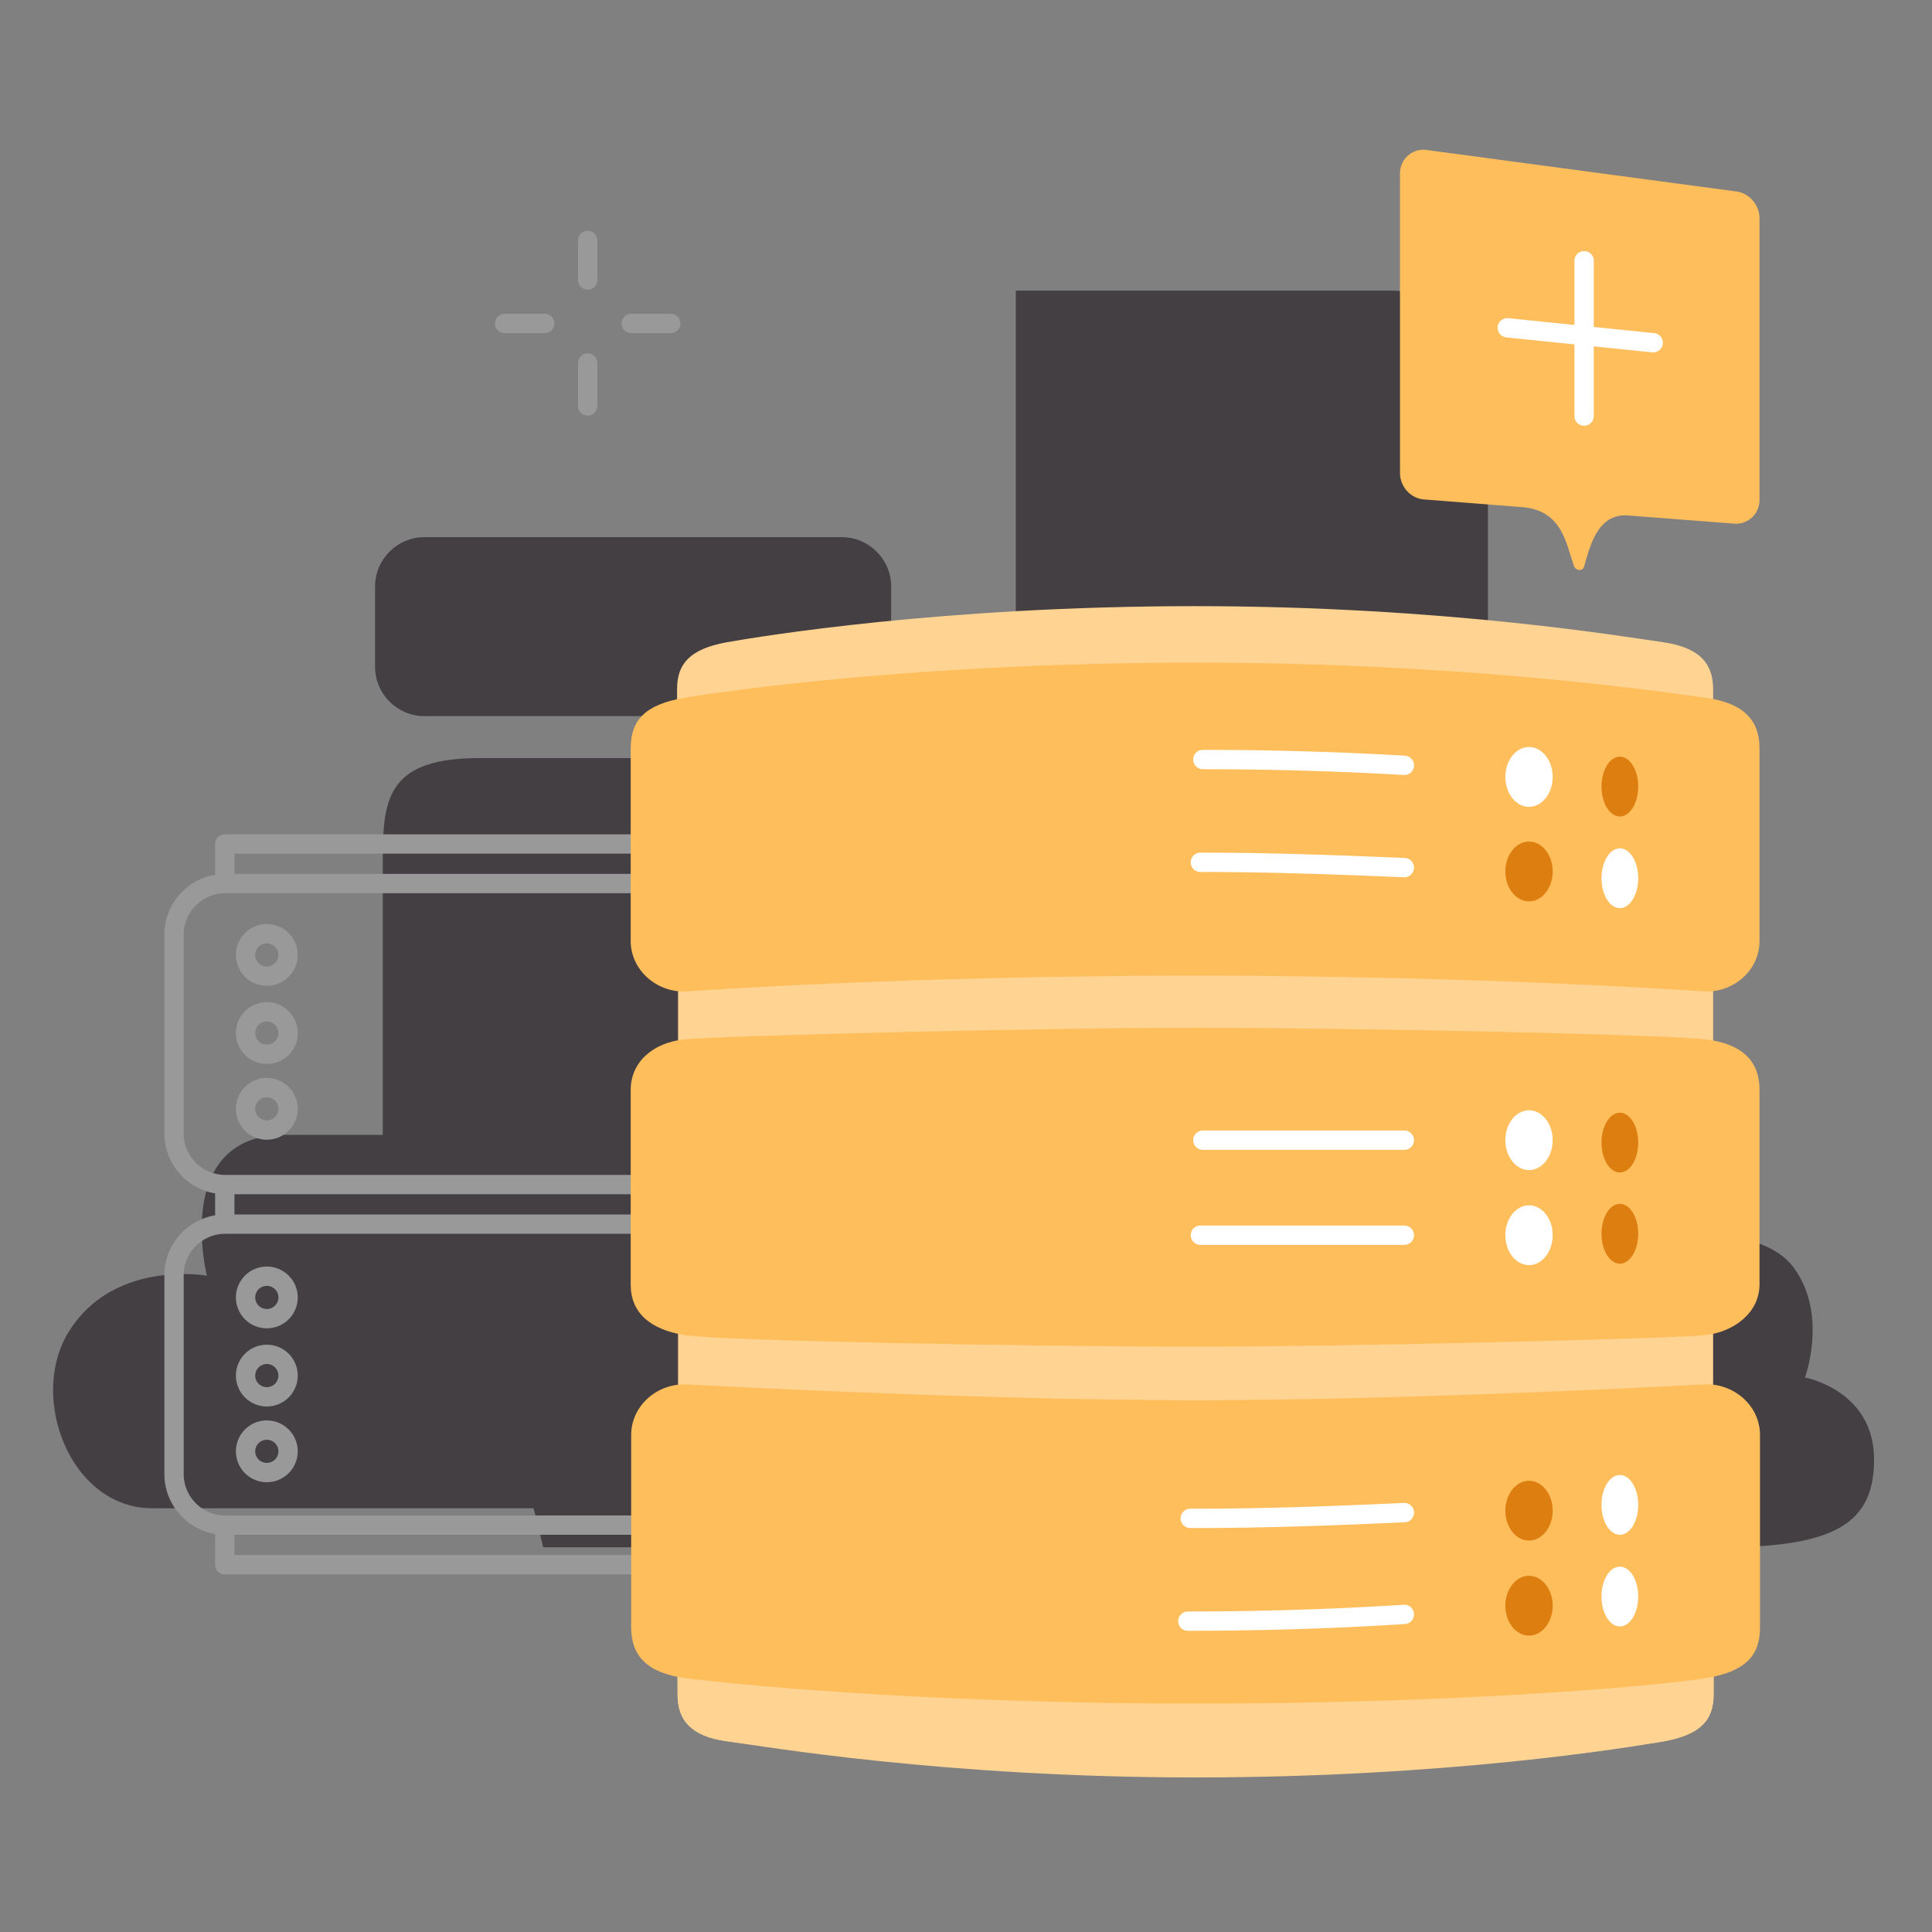 <svg xmlns="http://www.w3.org/2000/svg" width="400" height="400" fill="none" viewBox="0 0 400 400"><rect x="0" y="0" width="400" height="400" fill="#808080" stroke="none"/><path fill="#433F43" d="M174.299 148.269h-86.44c-5.603 0-10.205-4.594-10.205-10.188v-16.679c0-5.593 4.602-10.188 10.204-10.188H174.3c5.603 0 10.205 4.595 10.205 10.188v16.679c0 5.594-4.602 10.188-10.205 10.188"/><path fill="#433F43" d="M110.469 312.267H31.531c-16.908 0-25.612-22.773-17.408-36.356 9.305-15.281 28.714-11.786 28.714-11.786s-7.304-29.164 16.107-29.164h20.31v-56.93c0-12.585.9-21.074 20.01-21.074h111.052V60.175h77.837c11.005 0 19.909 9.688 19.909 21.574v67.417h19.109a13.652 13.652 0 0 1 13.707 13.683v93.086s22.911-3.395 30.314 6.293c7.404 9.688 2.501 22.972 2.501 22.972S388 287.796 388 302.179c0 13.583-8.604 18.178-32.115 18.178H112.47z"/><path fill="#999" d="M189.206 243.252a2 2 0 1 0 0 4zM44.538 253.343a2 2 0 1 0 4 0zm4-8.09a2 2 0 0 0-4 0zm138.667 8.09a2 2 0 0 0 4 0zm4-8.09a2 2 0 0 0-4 0zM46.538 174.738v-2a2 2 0 0 0-2 2zm142.668 0h2a2 2 0 0 0-2-2zm0 8.19v2a2 2 0 0 0 2-2zm-142.668 0h-2a2 2 0 0 0 2 2zm0 132.837v-2a2 2 0 0 0-2 2zm142.668 0h2a2 2 0 0 0-2-2zm0 8.19v2a2 2 0 0 0 2-2zm-142.668 0h-2a2 2 0 0 0 2 2zm142.668-10.19H46.639v4h142.567zm-142.567 0c-4.79 0-8.606-3.889-8.606-8.587h-4c0 6.889 5.589 12.587 12.606 12.587zm-8.606-8.587v-41.149h-4v41.149zm0-41.149c0-4.773 3.892-8.587 8.606-8.587v-4c-6.892 0-12.606 5.574-12.606 12.587zm8.606-8.587h142.567v-4H46.639zm142.567 0c4.789 0 8.605 3.889 8.605 8.587h4c0-6.889-5.589-12.587-12.605-12.587zm8.605 8.587v41.149h4v-41.149zm0 41.149c0 4.698-3.816 8.587-8.605 8.587v4c7.016 0 12.605-5.698 12.605-12.587zm-8.605-61.926H46.639v4h142.567zm-142.567 0c-4.79 0-8.606-3.89-8.606-8.587h-4c0 6.888 5.589 12.587 12.606 12.587zm-8.606-8.587v-41.15h-4v41.15zm0-41.15c0-4.773 3.892-8.587 8.606-8.587v-4c-6.892 0-12.606 5.574-12.606 12.587zm8.606-8.587h142.567v-4H46.639zm142.567 0c4.789 0 8.605 3.89 8.605 8.587h4c0-6.888-5.589-12.587-12.605-12.587zm8.605 8.587v41.15h4v-41.15zm0 41.15c0 4.697-3.816 8.587-8.605 8.587v4c7.016 0 12.605-5.699 12.605-12.587zM48.538 253.343v-8.09h-4v8.09zm-4-8.09v8.09h4v-8.09zm146.667 8.09v-8.09h-4v8.09zm-4-8.09v8.09h4v-8.09zM46.538 176.738h142.668v-4H46.538zm140.668-2v8.19h4v-8.19zm2 6.19H46.538v4h142.668zm-140.668 2v-8.19h-4v8.19zm-2 134.837h142.668v-4H46.538zm140.668-2v8.19h4v-8.19zm2 6.19H46.538v4h142.668zm-140.668 2v-8.19h-4v8.19z"/><path stroke="#999" stroke-linecap="round" stroke-linejoin="round" stroke-width="4" d="M55.242 202.103a4.398 4.398 0 0 0 4.402-4.394 4.399 4.399 0 0 0-4.402-4.395 4.399 4.399 0 0 0-4.402 4.395 4.398 4.398 0 0 0 4.402 4.394m0 16.179a4.399 4.399 0 0 0 4.402-4.395 4.399 4.399 0 0 0-4.402-4.395 4.399 4.399 0 0 0-4.402 4.395 4.399 4.399 0 0 0 4.402 4.395m0 15.684a4.399 4.399 0 0 0 4.402-4.395 4.399 4.399 0 0 0-4.402-4.395 4.399 4.399 0 0 0-4.402 4.395 4.399 4.399 0 0 0 4.402 4.395m0 39.05a4.398 4.398 0 0 0 4.402-4.394 4.399 4.399 0 0 0-4.402-4.395 4.399 4.399 0 0 0-4.402 4.395 4.398 4.398 0 0 0 4.402 4.394m0 16.18a4.398 4.398 0 0 0 4.402-4.394 4.399 4.399 0 0 0-4.402-4.395 4.399 4.399 0 0 0-4.402 4.395 4.398 4.398 0 0 0 4.402 4.394m0 15.68a4.399 4.399 0 0 0 4.402-4.395 4.398 4.398 0 0 0-4.402-4.394 4.398 4.398 0 0 0-4.402 4.394 4.399 4.399 0 0 0 4.402 4.395" clip-rule="evenodd"/><path fill="#FFD493" d="M344.479 188.919s-41.82-2.996-97.046-2.996c-55.826 0-97.046 2.996-97.046 2.996-5.603 0-10.205-4.294-10.205-9.688v-36.555c0-5.294 2.702-8.29 10.205-9.688 7.404-1.299 45.021-7.491 97.046-7.491 52.025 0 89.742 6.492 97.046 7.491 7.303 1.098 10.205 4.295 10.205 9.688v36.555c0 5.394-4.502 9.688-10.205 9.688M150.488 304.578s41.819 2.996 97.045 2.996c55.827 0 97.046-2.996 97.046-2.996 5.603 0 10.205 4.294 10.205 9.688v36.555c0 5.294-2.701 8.29-10.205 9.688-7.403 1.299-45.021 7.491-97.046 7.491-52.024 0-89.742-6.492-97.045-7.491-7.304-.999-10.205-4.294-10.205-9.688v-36.555c.1-5.394 4.602-9.688 10.205-9.688"/><path fill="#FFD493" d="M150.488 304.578s41.819 2.996 97.045 2.996c55.827 0 97.046-2.996 97.046-2.996 5.603 0 10.205 4.294 10.205 9.688v36.555c0 5.294-2.701 8.29-10.205 9.688-7.403 1.299-45.021 5.494-97.046 5.494-52.024 0-89.742-4.495-97.045-5.494-7.304-.999-10.205-4.294-10.205-9.688v-36.555c.1-5.394 4.602-9.688 10.205-9.688"/><path fill="#FFD493" d="M140.383 179.231h214.301v140.628H140.383z"/><path fill="#FFBE5C" fill-rule="evenodd" d="M353.183 205.299s-45.521-3.296-105.75-3.296c-60.828 0-105.75 3.296-105.75 3.296-6.103 0-11.105-4.694-11.105-10.487v-39.851c0-5.793 2.901-9.089 11.105-10.487 8.204-1.399 49.024-7.291 105.75-7.291 53.767 0 93.422 5.563 104.23 7.079l1.52.212c7.904 1.098 11.106 4.694 11.106 10.487v39.851c0 5.793-4.903 10.487-11.106 10.487m-211.4 81.302s59.728 3.296 105.75 3.296 105.75-3.296 105.75-3.296c6.103 0 11.105 4.694 11.105 10.487v39.852c0 5.792-2.901 9.088-11.105 10.487-8.104 1.398-49.023 5.293-105.75 5.293s-97.746-4.195-105.75-5.293c-7.904-1.099-11.105-4.695-11.105-10.487v-39.852c0-5.793 5.002-10.487 11.105-10.487m105.65-73.811c33.416 0 97.947 1.398 105.75 2.397 7.804.999 11.106 4.694 11.106 10.487v40.251c0 5.793-5.203 9.788-11.106 10.487-6.002.699-72.334 2.397-105.75 2.397-33.415 0-98.546-1.198-105.75-2.397-7.203-1.198-11.105-4.694-11.105-10.487v-40.251c0-5.793 4.602-9.788 11.105-10.487 6.503-.699 72.335-2.397 105.75-2.397" clip-rule="evenodd"/><path fill="#fff" d="M316.566 261.93c2.708 0 4.902-2.773 4.902-6.193 0-3.42-2.194-6.192-4.902-6.192-2.707 0-4.902 2.772-4.902 6.192 0 3.42 2.195 6.193 4.902 6.193"/><path fill="#DD7E10" d="M335.375 261.629c2.1 0 3.802-2.773 3.802-6.193 0-3.42-1.702-6.192-3.802-6.192-2.099 0-3.801 2.772-3.801 6.192 0 3.42 1.702 6.193 3.801 6.193"/><path fill="#fff" d="M316.566 242.254c2.708 0 4.902-2.772 4.902-6.192 0-3.42-2.194-6.193-4.902-6.193-2.707 0-4.902 2.773-4.902 6.193 0 3.42 2.195 6.192 4.902 6.192"/><path fill="#DD7E10" d="M335.375 242.753c2.1 0 3.802-2.772 3.802-6.192 0-3.42-1.702-6.192-3.802-6.192-2.099 0-3.801 2.772-3.801 6.192 0 3.42 1.702 6.192 3.801 6.192m-18.809 95.883c2.708 0 4.902-2.772 4.902-6.192 0-3.42-2.194-6.193-4.902-6.193-2.707 0-4.902 2.773-4.902 6.193 0 3.42 2.195 6.192 4.902 6.192"/><path fill="#fff" d="M335.375 336.74c2.1 0 3.802-2.773 3.802-6.193 0-3.42-1.702-6.192-3.802-6.192-2.099 0-3.801 2.772-3.801 6.192 0 3.42 1.702 6.193 3.801 6.193"/><path fill="#DD7E10" d="M316.566 318.96c2.708 0 4.902-2.772 4.902-6.192 0-3.42-2.194-6.193-4.902-6.193-2.707 0-4.902 2.773-4.902 6.193 0 3.42 2.195 6.192 4.902 6.192"/><path fill="#fff" d="M335.375 317.763c2.1 0 3.802-2.772 3.802-6.192 0-3.42-1.702-6.193-3.802-6.193-2.099 0-3.801 2.773-3.801 6.193 0 3.42 1.702 6.192 3.801 6.192"/><path fill="#DD7E10" d="M316.566 186.622c2.708 0 4.902-2.772 4.902-6.192 0-3.42-2.194-6.193-4.902-6.193-2.707 0-4.902 2.773-4.902 6.193 0 3.42 2.195 6.192 4.902 6.192"/><path fill="#fff" d="M335.375 188.02c2.1 0 3.802-2.772 3.802-6.192 0-3.42-1.702-6.192-3.802-6.192-2.099 0-3.801 2.772-3.801 6.192 0 3.42 1.702 6.192 3.801 6.192m-18.809-20.974c2.708 0 4.902-2.772 4.902-6.192 0-3.42-2.194-6.193-4.902-6.193-2.707 0-4.902 2.773-4.902 6.193 0 3.42 2.195 6.192 4.902 6.192"/><path fill="#DD7E10" d="M335.375 169.044c2.1 0 3.802-2.773 3.802-6.193 0-3.42-1.702-6.192-3.802-6.192-2.099 0-3.801 2.772-3.801 6.192 0 3.42 1.702 6.193 3.801 6.193"/><path fill="#fff" d="M290.672 181.629a2 2 0 0 0 .163-3.997zm-42.138-5.097a2 2 0 1 0 0 4zm.5-21.274a2 2 0 0 0 0 4zm41.602 5.195a2 2 0 1 0 .235-3.993zm.119 77.607a2 2 0 0 0 0-4zm-41.72-4a2 2 0 0 0 0 4zm41.72 23.679a2 2 0 0 0 0-4zm-42.22-4a2 2 0 0 0 0 4zm-2.102 58.628a2 2 0 0 0 0 4zm44.409 2.8a2 2 0 1 0-.177-3.996zm.039 21.07a2 2 0 1 0-.255-3.992zm-44.948-2.597a2 2 0 1 0 0 4zm44.902-156.008c-12.202-.499-26.747-1.1-42.301-1.1v4c15.46 0 29.928.597 42.138 1.097zm-41.801-18.374c15.665 0 29.733.498 41.602 1.195l.235-3.993a717.695 717.695 0 0 0-41.837-1.202zm41.721 74.802h-41.72v4h41.72zm0 19.679h-42.22v4h42.22zm-44.322 62.628c16.956 0 30.901-.601 44.409-1.2l-.177-3.996c-13.505.599-27.372 1.196-44.232 1.196zm44.193 15.878c-12.467.797-27.631 1.395-44.693 1.395v4c17.154 0 32.404-.601 44.948-1.403z"/><path fill="#999" d="M123.674 49.79a2 2 0 1 0-4 0zm-4 8.19a2 2 0 1 0 4 0zm4 17.177a2 2 0 1 0-4 0zm-4 8.89a2 2 0 0 0 4 0zm19.208-15.078a2 2 0 1 0 0-4zm-8.204-4a2 2 0 0 0 0 4zm-17.908 4a2 2 0 1 0 0-4zm-8.304-4a2 2 0 1 0 0 4zm15.208-15.18v8.19h4v-8.19zm0 25.368v8.89h4v-8.89zm19.208-10.188h-8.204v4h8.204zm-26.112 0h-8.304v4h8.304z"/><path fill="#FFBE5C" d="m359.186 39.602-64.13-8.59c-2.801-.2-5.202 1.998-5.202 4.895V97.93c0 2.896 2.301 5.393 5.202 5.493l20.41 1.598c8.004.799 8.804 7.591 10.405 12.185.4.999 1.801 1.099 2.101.1 1.2-4.195 2.801-11.086 9.104-10.587l22.01 1.698c2.802.2 5.203-1.998 5.203-4.894V45.195c0-2.896-2.301-5.393-5.103-5.593"/><path fill="#fff" d="M329.972 53.984a2 2 0 0 0-4 0zm-4 32.161a2 2 0 1 0 4 0zm-13.704-20.269a2 2 0 1 0-.408 3.98zm29.807 7.076a2 2 0 0 0 .407-3.98zm-16.103-18.968v32.161h4v-32.16zM311.86 69.856l30.215 3.096.407-3.98-30.214-3.096z"/></svg>